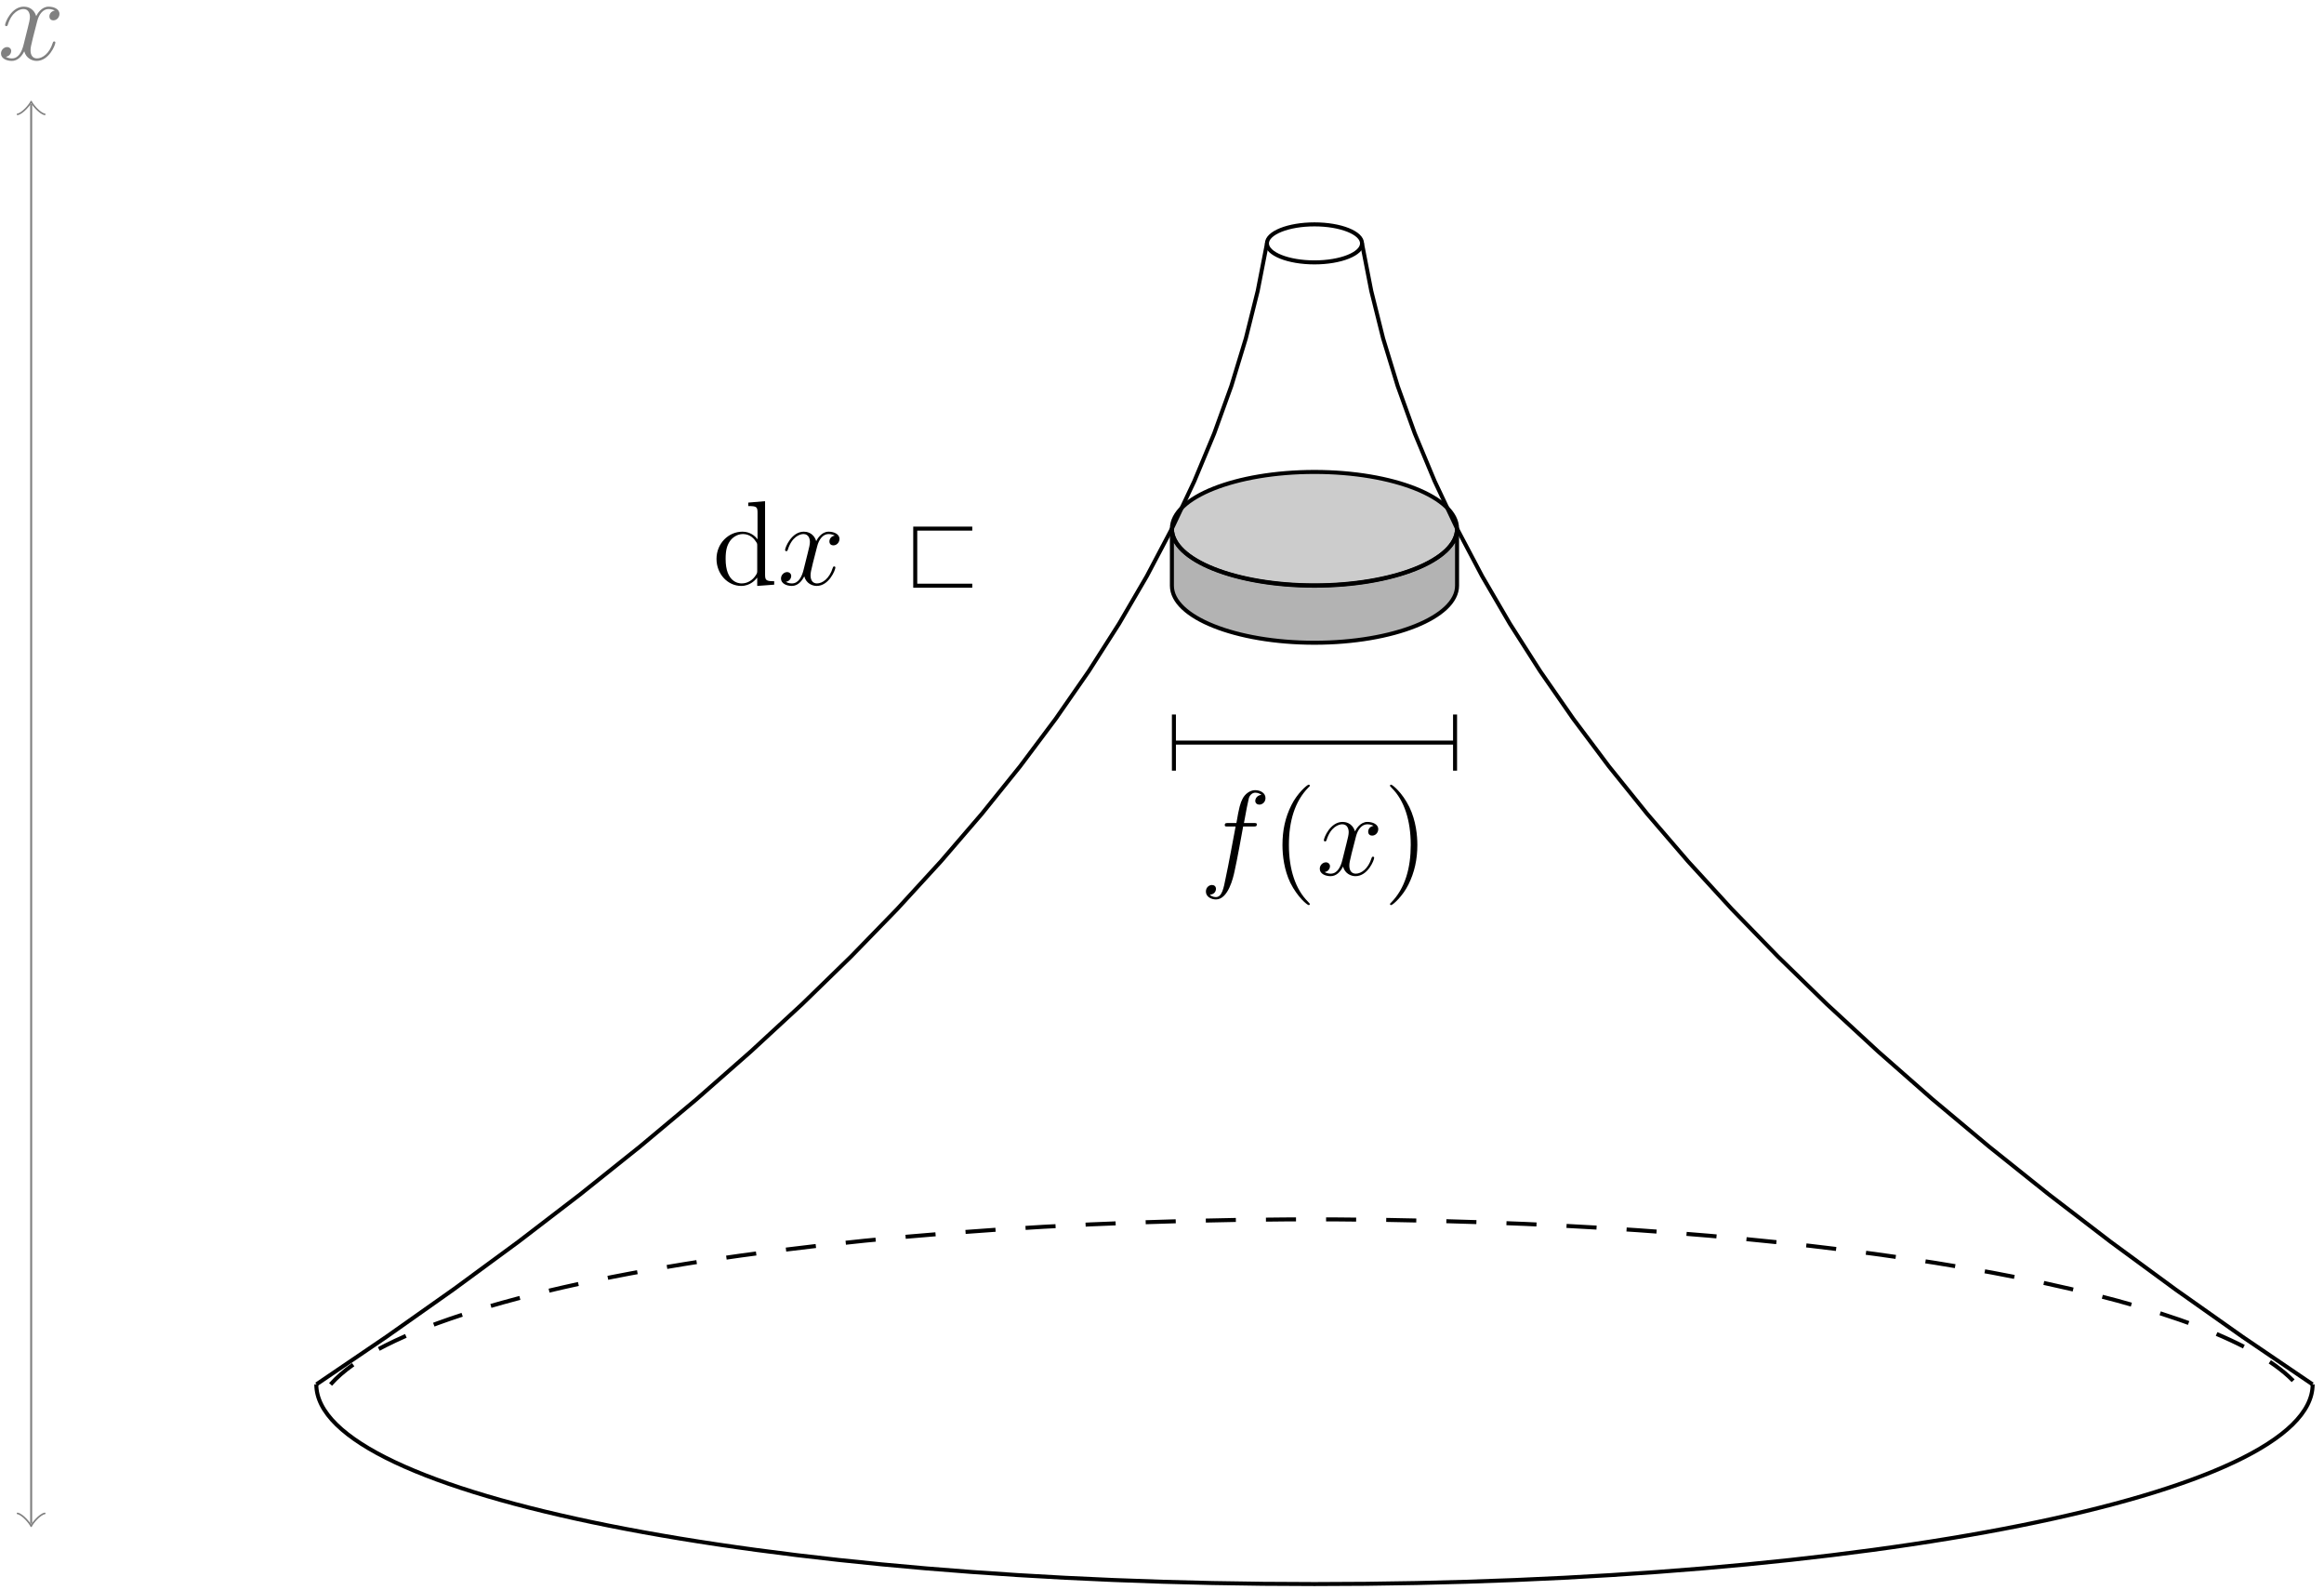 <?xml version="1.0" encoding="UTF-8"?>
<svg xmlns="http://www.w3.org/2000/svg" xmlns:xlink="http://www.w3.org/1999/xlink" width="231pt" height="158pt" viewBox="0 0 231 158" version="1.1">
<defs>
<g>
<symbol overflow="visible" id="glyph0-0">
<path style="stroke:none;" d=""/>
</symbol>
<symbol overflow="visible" id="glyph0-1">
<path style="stroke:none;" d="M 3.578 -8.156 L 3.578 -7.812 C 4.406 -7.812 4.5 -7.734 4.5 -7.141 L 4.5 -4.5 C 4.25 -4.859 3.734 -5.266 3 -5.266 C 1.609 -5.266 0.422 -4.094 0.422 -2.562 C 0.422 -1.047 1.547 0.125 2.875 0.125 C 3.781 0.125 4.297 -0.484 4.469 -0.703 L 4.469 0.125 L 6.156 0 L 6.156 -0.344 C 5.344 -0.344 5.25 -0.438 5.25 -1.016 L 5.25 -8.297 Z M 4.469 -1.406 C 4.469 -1.188 4.469 -1.141 4.297 -0.891 C 4.016 -0.469 3.531 -0.125 2.922 -0.125 C 2.625 -0.125 1.328 -0.234 1.328 -2.562 C 1.328 -3.422 1.469 -3.891 1.734 -4.297 C 1.969 -4.656 2.453 -5.031 3.047 -5.031 C 3.797 -5.031 4.203 -4.5 4.328 -4.297 C 4.469 -4.094 4.469 -4.078 4.469 -3.859 Z M 4.469 -1.406 "/>
</symbol>
<symbol overflow="visible" id="glyph0-2">
<path style="stroke:none;" d="M 3.891 2.906 C 3.891 2.875 3.891 2.844 3.688 2.641 C 2.484 1.438 1.812 -0.531 1.812 -2.969 C 1.812 -5.297 2.375 -7.297 3.766 -8.703 C 3.891 -8.812 3.891 -8.828 3.891 -8.875 C 3.891 -8.938 3.828 -8.969 3.781 -8.969 C 3.625 -8.969 2.641 -8.109 2.062 -6.938 C 1.453 -5.719 1.172 -4.453 1.172 -2.969 C 1.172 -1.906 1.344 -0.484 1.953 0.781 C 2.672 2.219 3.641 3 3.781 3 C 3.828 3 3.891 2.969 3.891 2.906 Z M 3.891 2.906 "/>
</symbol>
<symbol overflow="visible" id="glyph0-3">
<path style="stroke:none;" d="M 3.375 -2.969 C 3.375 -3.891 3.25 -5.359 2.578 -6.75 C 1.875 -8.188 0.891 -8.969 0.766 -8.969 C 0.719 -8.969 0.656 -8.938 0.656 -8.875 C 0.656 -8.828 0.656 -8.812 0.859 -8.609 C 2.062 -7.406 2.719 -5.422 2.719 -2.984 C 2.719 -0.672 2.156 1.328 0.781 2.734 C 0.656 2.844 0.656 2.875 0.656 2.906 C 0.656 2.969 0.719 3 0.766 3 C 0.922 3 1.906 2.141 2.484 0.969 C 3.094 -0.25 3.375 -1.547 3.375 -2.969 Z M 3.375 -2.969 "/>
</symbol>
<symbol overflow="visible" id="glyph1-0">
<path style="stroke:none;" d=""/>
</symbol>
<symbol overflow="visible" id="glyph1-1">
<path style="stroke:none;" d="M 5.672 -4.875 C 5.281 -4.812 5.141 -4.516 5.141 -4.297 C 5.141 -4 5.359 -3.906 5.531 -3.906 C 5.891 -3.906 6.141 -4.219 6.141 -4.547 C 6.141 -5.047 5.562 -5.266 5.062 -5.266 C 4.344 -5.266 3.938 -4.547 3.828 -4.328 C 3.547 -5.219 2.812 -5.266 2.594 -5.266 C 1.375 -5.266 0.734 -3.703 0.734 -3.438 C 0.734 -3.391 0.781 -3.328 0.859 -3.328 C 0.953 -3.328 0.984 -3.406 1 -3.453 C 1.406 -4.781 2.219 -5.031 2.562 -5.031 C 3.094 -5.031 3.203 -4.531 3.203 -4.25 C 3.203 -3.984 3.125 -3.703 2.984 -3.125 L 2.578 -1.5 C 2.406 -0.781 2.062 -0.125 1.422 -0.125 C 1.359 -0.125 1.062 -0.125 0.812 -0.281 C 1.25 -0.359 1.344 -0.719 1.344 -0.859 C 1.344 -1.094 1.156 -1.25 0.938 -1.25 C 0.641 -1.25 0.328 -0.984 0.328 -0.609 C 0.328 -0.109 0.891 0.125 1.406 0.125 C 1.984 0.125 2.391 -0.328 2.641 -0.828 C 2.828 -0.125 3.438 0.125 3.875 0.125 C 5.094 0.125 5.734 -1.453 5.734 -1.703 C 5.734 -1.766 5.688 -1.812 5.625 -1.812 C 5.516 -1.812 5.5 -1.75 5.469 -1.656 C 5.141 -0.609 4.453 -0.125 3.906 -0.125 C 3.484 -0.125 3.266 -0.438 3.266 -0.922 C 3.266 -1.188 3.312 -1.375 3.5 -2.156 L 3.922 -3.797 C 4.094 -4.5 4.5 -5.031 5.062 -5.031 C 5.078 -5.031 5.422 -5.031 5.672 -4.875 Z M 5.672 -4.875 "/>
</symbol>
<symbol overflow="visible" id="glyph1-2">
<path style="stroke:none;" d="M 5.328 -4.812 C 5.562 -4.812 5.672 -4.812 5.672 -5.031 C 5.672 -5.156 5.562 -5.156 5.359 -5.156 L 4.391 -5.156 C 4.609 -6.391 4.781 -7.234 4.875 -7.609 C 4.953 -7.906 5.203 -8.172 5.516 -8.172 C 5.766 -8.172 6.016 -8.062 6.125 -7.953 C 5.672 -7.906 5.516 -7.562 5.516 -7.359 C 5.516 -7.125 5.703 -6.984 5.922 -6.984 C 6.172 -6.984 6.531 -7.188 6.531 -7.641 C 6.531 -8.141 6.031 -8.422 5.5 -8.422 C 4.984 -8.422 4.484 -8.031 4.25 -7.562 C 4.031 -7.141 3.906 -6.719 3.641 -5.156 L 2.828 -5.156 C 2.609 -5.156 2.484 -5.156 2.484 -4.938 C 2.484 -4.812 2.562 -4.812 2.797 -4.812 L 3.562 -4.812 C 3.344 -3.688 2.859 -0.984 2.578 0.281 C 2.375 1.328 2.203 2.203 1.609 2.203 C 1.562 2.203 1.219 2.203 1 1.969 C 1.609 1.922 1.609 1.406 1.609 1.391 C 1.609 1.141 1.438 1 1.203 1 C 0.969 1 0.609 1.203 0.609 1.656 C 0.609 2.172 1.141 2.438 1.609 2.438 C 2.828 2.438 3.328 0.25 3.453 -0.344 C 3.672 -1.266 4.25 -4.453 4.312 -4.812 Z M 5.328 -4.812 "/>
</symbol>
</g>
</defs>
<g id="surface1">
<path style="fill:none;stroke-width:0.399;stroke-linecap:butt;stroke-linejoin:miter;stroke:rgb(0%,0%,0%);stroke-opacity:1;stroke-miterlimit:10;" d="M 18.896 113.385 L 19.818 108.663 L 20.997 103.94 L 22.443 99.214 L 24.146 94.491 L 26.115 89.764 L 28.345 85.042 L 30.837 80.319 L 33.595 75.593 L 36.611 70.87 L 39.892 66.147 L 43.435 61.421 L 47.244 56.698 L 51.31 51.971 L 55.638 47.249 L 60.232 42.526 L 65.087 37.8 L 70.204 33.077 L 75.583 28.35 L 81.228 23.628 L 87.134 18.905 L 93.298 14.178 L 99.728 9.456 L 106.423 4.729 L 113.376 0.007 " transform="matrix(1,0,0,-1,116.483,137.573)"/>
<path style="fill:none;stroke-width:0.399;stroke-linecap:butt;stroke-linejoin:miter;stroke:rgb(0%,0%,0%);stroke-opacity:1;stroke-miterlimit:10;" d="M 9.451 113.385 L 8.529 108.663 L 7.349 103.94 L 5.908 99.214 L 4.201 94.491 L 2.232 89.764 L 0.001 85.042 L -2.491 80.319 L -5.249 75.593 L -8.264 70.87 L -11.546 66.147 L -15.088 61.421 L -18.893 56.698 L -22.963 51.971 L -27.292 47.249 L -31.885 42.526 L -36.741 37.8 L -41.858 33.077 L -47.237 28.35 L -52.881 23.628 L -58.788 18.905 L -64.952 14.178 L -71.381 9.456 L -78.077 4.729 L -85.03 0.007 " transform="matrix(1,0,0,-1,116.483,137.573)"/>
<path style="fill:none;stroke-width:0.399;stroke-linecap:butt;stroke-linejoin:miter;stroke:rgb(0%,0%,0%);stroke-opacity:1;stroke-miterlimit:10;" d="M 18.9 113.385 C 18.9 114.428 16.783 115.276 14.173 115.276 C 11.564 115.276 9.447 114.428 9.447 113.385 C 9.447 112.346 11.564 111.499 14.173 111.499 C 16.783 111.499 18.9 112.346 18.9 113.385 " transform="matrix(1,0,0,-1,116.483,137.573)"/>
<path style="fill:none;stroke-width:0.399;stroke-linecap:butt;stroke-linejoin:miter;stroke:rgb(0%,0%,0%);stroke-opacity:1;stroke-miterlimit:10;" d="M -85.042 -0.001 C -85.042 -10.958 -40.62 -19.841 14.173 -19.841 C 68.97 -19.841 113.388 -10.958 113.388 -0.001 " transform="matrix(1,0,0,-1,116.483,137.573)"/>
<path style="fill:none;stroke-width:0.399;stroke-linecap:butt;stroke-linejoin:miter;stroke:rgb(0%,0%,0%);stroke-opacity:1;stroke-dasharray:2.989,2.989;stroke-miterlimit:10;" d="M -83.624 -0.001 C -74.108 10.792 -22.651 17.999 31.314 16.096 C 72.384 14.647 104.552 8.214 111.79 -0.001 " transform="matrix(1,0,0,-1,116.483,137.573)"/>
<path style="fill-rule:nonzero;fill:rgb(0%,0%,0%);fill-opacity:0.2;stroke-width:0.399;stroke-linecap:butt;stroke-linejoin:miter;stroke:rgb(0%,0%,0%);stroke-opacity:1;stroke-miterlimit:10;" d="M 28.345 85.042 C 28.345 88.151 22.001 90.675 14.173 90.675 C 6.345 90.675 0.001 88.151 0.001 85.042 C 0.001 81.928 6.345 79.405 14.173 79.405 C 22.001 79.405 28.345 81.928 28.345 85.042 Z M 28.345 85.042 " transform="matrix(1,0,0,-1,116.483,137.573)"/>
<path style="fill-rule:nonzero;fill:rgb(0%,0%,0%);fill-opacity:0.3;stroke-width:0.399;stroke-linecap:butt;stroke-linejoin:miter;stroke:rgb(0%,0%,0%);stroke-opacity:1;stroke-miterlimit:10;" d="M 0.001 85.042 L 0.001 79.37 C 0.001 76.241 6.345 73.702 14.173 73.702 C 22.001 73.702 28.345 76.241 28.345 79.37 L 28.345 85.042 C 28.345 81.909 22.001 79.37 14.173 79.37 C 6.345 79.37 0.001 81.909 0.001 85.042 " transform="matrix(1,0,0,-1,116.483,137.573)"/>
<g style="fill:rgb(0%,0%,0%);fill-opacity:1;">
  <use xlink:href="#glyph0-1" x="70.797" y="58.101"/>
</g>
<g style="fill:rgb(0%,0%,0%);fill-opacity:1;">
  <use xlink:href="#glyph1-1" x="77.301" y="58.101"/>
</g>
<path style="fill:none;stroke-width:0.399;stroke-linecap:butt;stroke-linejoin:miter;stroke:rgb(0%,0%,0%);stroke-opacity:1;stroke-miterlimit:10;" d="M -19.842 79.37 L -25.51 79.37 L -25.51 85.042 L -19.842 85.042 " transform="matrix(1,0,0,-1,116.483,137.573)"/>
<path style="fill:none;stroke-width:0.399;stroke-linecap:butt;stroke-linejoin:miter;stroke:rgb(0%,0%,0%);stroke-opacity:1;stroke-miterlimit:10;" d="M 0.298 63.78 L 28.048 63.78 " transform="matrix(1,0,0,-1,116.483,137.573)"/>
<path style="fill:none;stroke-width:0.399;stroke-linecap:square;stroke-linejoin:miter;stroke:rgb(0%,0%,0%);stroke-opacity:1;stroke-miterlimit:10;" d="M 0.098 -2.59 L 0.098 2.59 " transform="matrix(-1,0,0,1,116.782,73.793)"/>
<path style="fill:none;stroke-width:0.399;stroke-linecap:square;stroke-linejoin:miter;stroke:rgb(0%,0%,0%);stroke-opacity:1;stroke-miterlimit:10;" d="M 0.098 -2.59 L 0.098 2.59 " transform="matrix(1,0,0,-1,144.531,73.793)"/>
<g style="fill:rgb(0%,0%,0%);fill-opacity:1;">
  <use xlink:href="#glyph1-2" x="119.255" y="86.943"/>
</g>
<g style="fill:rgb(0%,0%,0%);fill-opacity:1;">
  <use xlink:href="#glyph0-2" x="126.302" y="86.943"/>
</g>
<g style="fill:rgb(0%,0%,0%);fill-opacity:1;">
  <use xlink:href="#glyph1-1" x="130.854" y="86.943"/>
</g>
<g style="fill:rgb(0%,0%,0%);fill-opacity:1;">
  <use xlink:href="#glyph0-3" x="137.506" y="86.943"/>
</g>
<path style="fill:none;stroke-width:0.199;stroke-linecap:butt;stroke-linejoin:miter;stroke:rgb(50%,50%,50%);stroke-opacity:1;stroke-miterlimit:10;" d="M -113.385 -13.841 L -113.385 127.225 " transform="matrix(1,0,0,-1,116.483,137.573)"/>
<path style="fill:none;stroke-width:0.159;stroke-linecap:round;stroke-linejoin:round;stroke:rgb(50%,50%,50%);stroke-opacity:1;stroke-miterlimit:10;" d="M -1.018 1.353 C -0.932 0.846 0.001 0.084 0.255 0.002 C 0.001 -0.084 -0.932 -0.846 -1.018 -1.354 " transform="matrix(0,1,1,0,3.096,151.413)"/>
<path style="fill:none;stroke-width:0.159;stroke-linecap:round;stroke-linejoin:round;stroke:rgb(50%,50%,50%);stroke-opacity:1;stroke-miterlimit:10;" d="M -1.017 1.354 C -0.931 0.846 -0.002 0.084 0.252 -0.002 C -0.002 -0.084 -0.931 -0.846 -1.017 -1.353 " transform="matrix(0,-1,-1,0,3.096,10.346)"/>
<g style="fill:rgb(50%,50%,50%);fill-opacity:1;">
  <use xlink:href="#glyph1-1" x="-0.23" y="5.928"/>
</g>
</g>
</svg>
